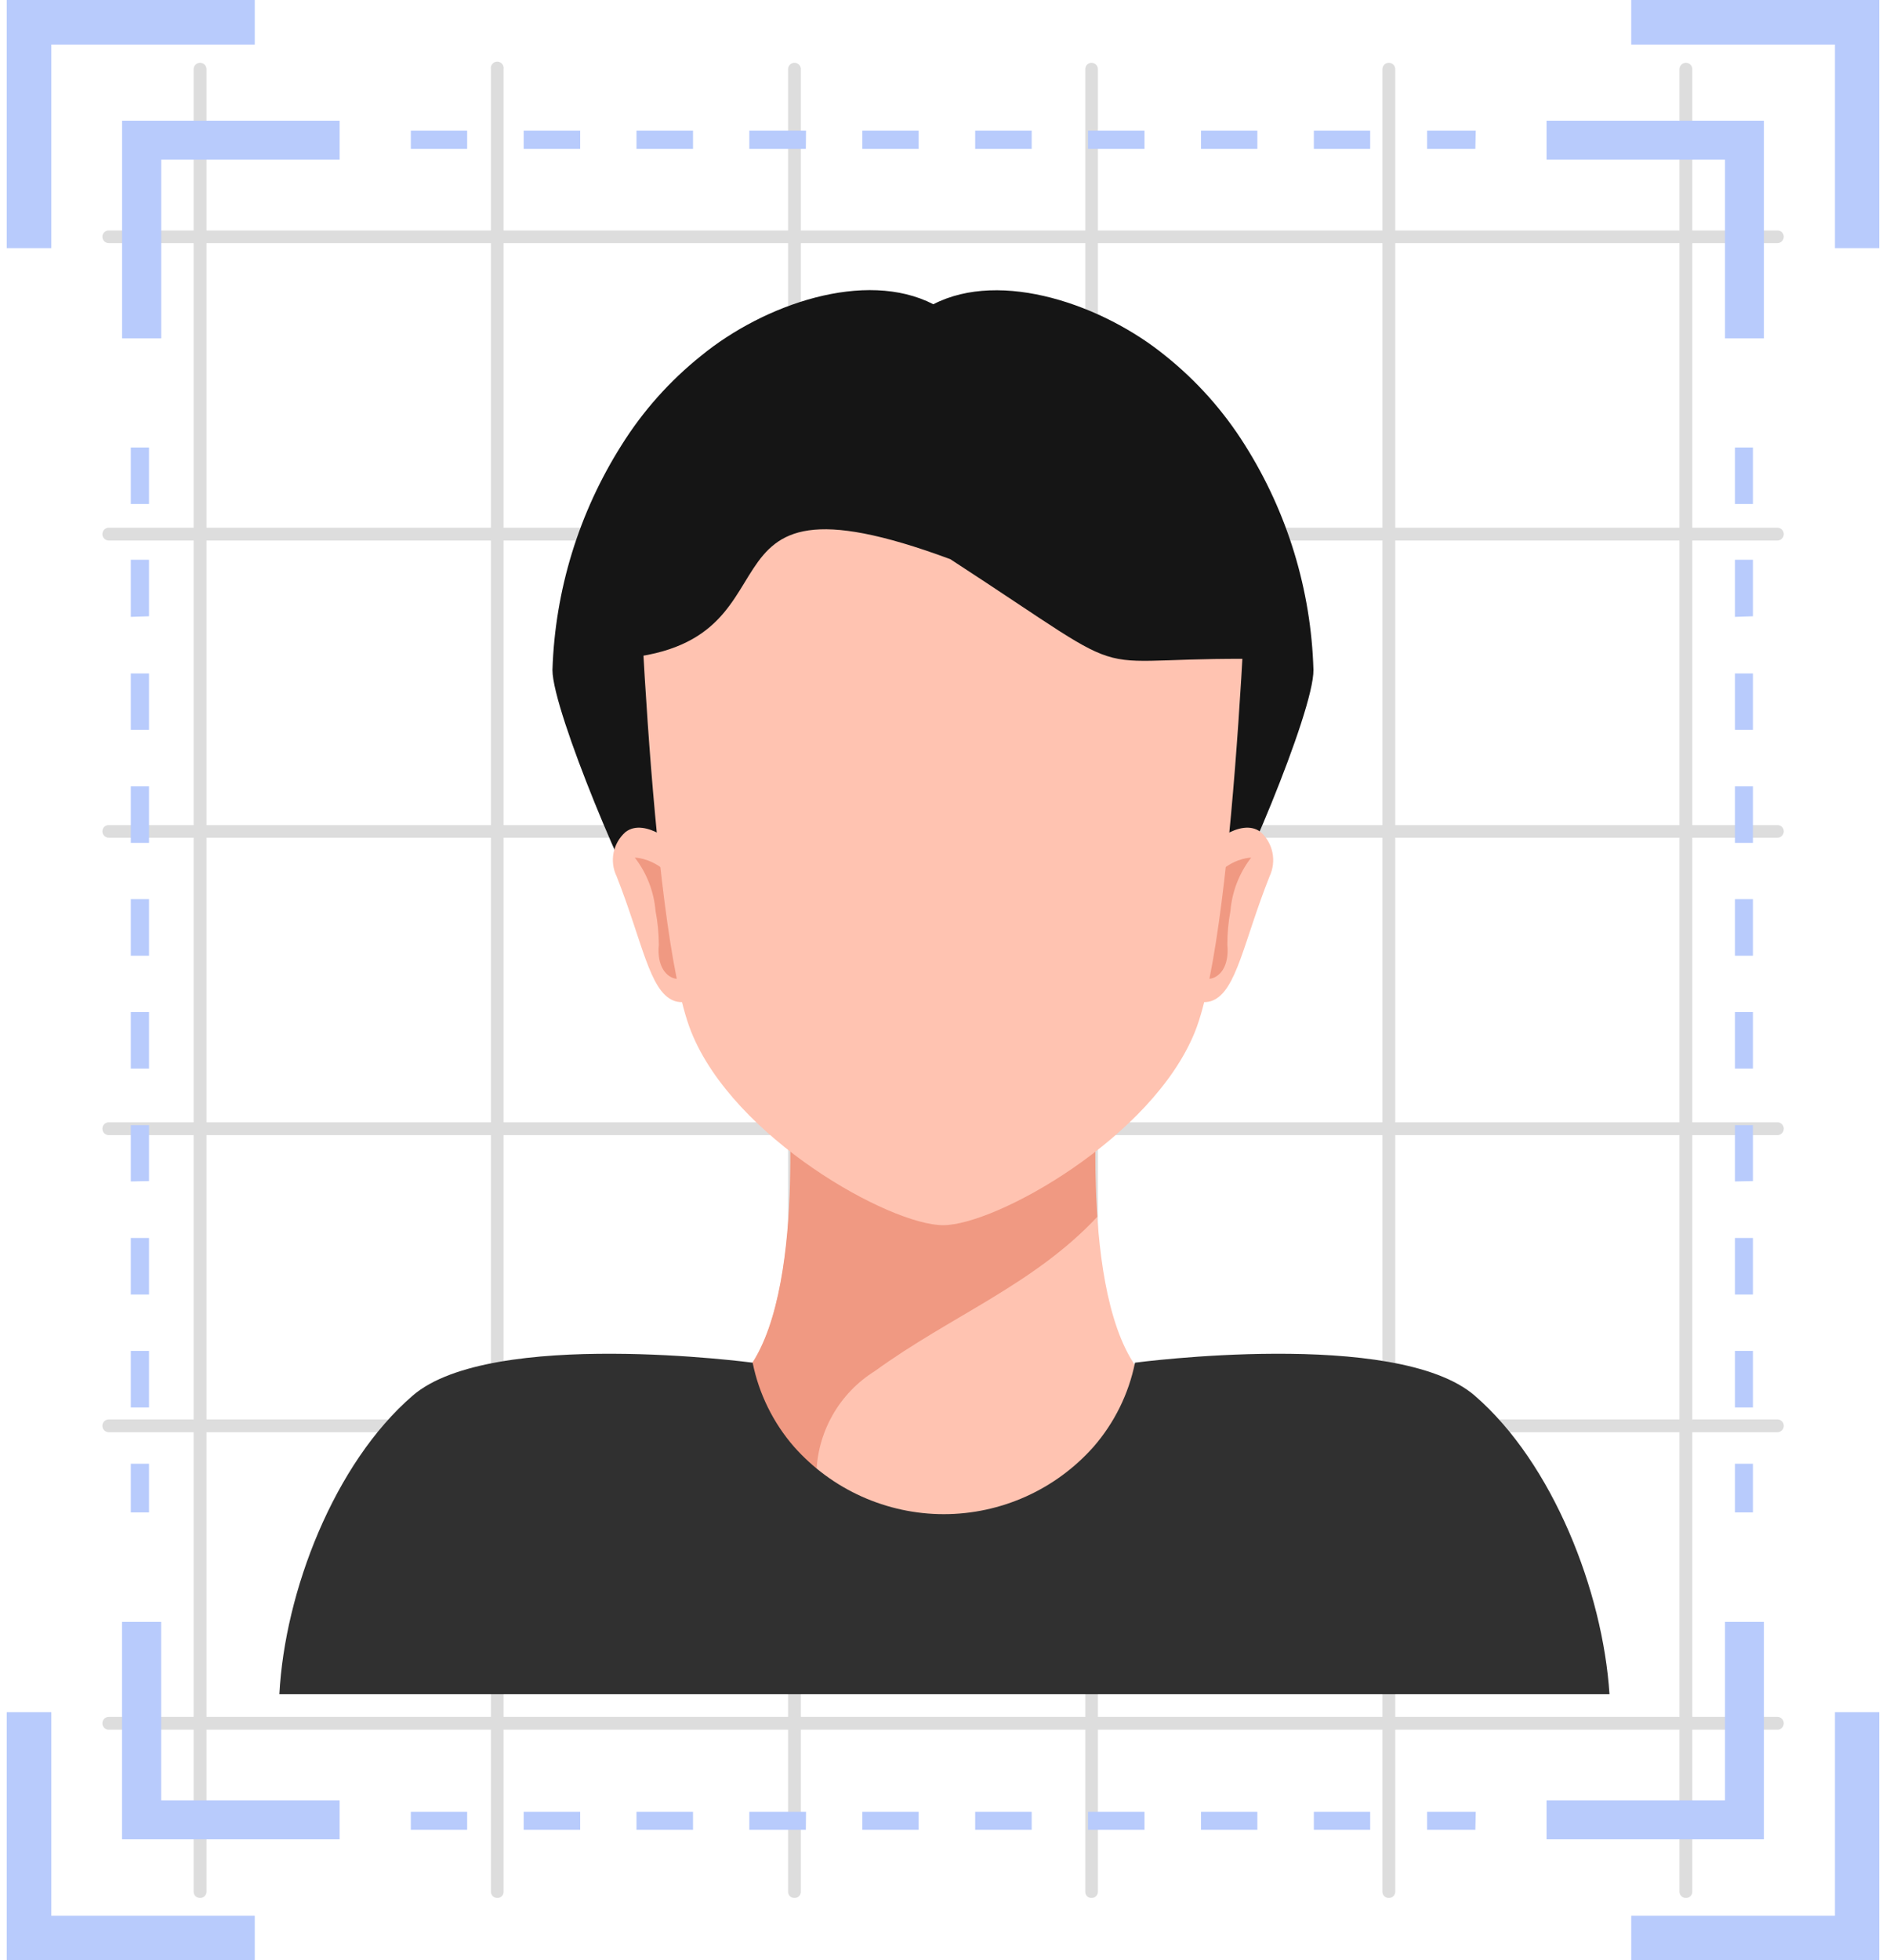 <svg width="77" height="80" viewBox="0 0 77 80" fill="none" xmlns="http://www.w3.org/2000/svg">
<path d="M8.168 77.455C8.134 77.457 8.1 77.451 8.069 77.439C8.037 77.426 8.008 77.408 7.983 77.384C7.959 77.361 7.94 77.332 7.926 77.301C7.913 77.269 7.906 77.236 7.906 77.202V2.825C7.906 2.755 7.934 2.688 7.983 2.639C8.032 2.59 8.099 2.562 8.168 2.562C8.238 2.562 8.304 2.59 8.354 2.639C8.403 2.688 8.43 2.755 8.43 2.825V77.202C8.43 77.236 8.423 77.269 8.41 77.301C8.397 77.332 8.377 77.361 8.353 77.384C8.329 77.408 8.3 77.426 8.268 77.439C8.236 77.451 8.202 77.457 8.168 77.455Z" fill="#DDDDDD"/>
<path d="M20.305 77.455C20.271 77.457 20.237 77.451 20.206 77.439C20.174 77.426 20.145 77.408 20.12 77.384C20.096 77.361 20.077 77.332 20.063 77.301C20.05 77.269 20.043 77.236 20.043 77.202V2.825C20.036 2.787 20.038 2.748 20.048 2.711C20.058 2.674 20.075 2.639 20.1 2.61C20.125 2.58 20.155 2.557 20.19 2.54C20.225 2.524 20.263 2.516 20.301 2.516C20.34 2.516 20.377 2.524 20.412 2.54C20.447 2.557 20.478 2.58 20.502 2.61C20.527 2.639 20.545 2.674 20.554 2.711C20.564 2.748 20.566 2.787 20.559 2.825V77.202C20.56 77.235 20.554 77.269 20.542 77.3C20.53 77.332 20.511 77.36 20.487 77.384C20.463 77.407 20.435 77.426 20.404 77.439C20.372 77.451 20.339 77.457 20.305 77.455Z" fill="#DDDDDD"/>
<path d="M32.436 77.455C32.402 77.457 32.368 77.451 32.336 77.439C32.304 77.426 32.276 77.408 32.251 77.384C32.227 77.361 32.207 77.332 32.194 77.301C32.181 77.269 32.174 77.236 32.174 77.202V2.825C32.174 2.755 32.201 2.688 32.251 2.639C32.3 2.59 32.366 2.562 32.436 2.562C32.505 2.562 32.572 2.59 32.621 2.639C32.67 2.688 32.698 2.755 32.698 2.825V77.202C32.698 77.236 32.691 77.269 32.678 77.301C32.664 77.332 32.645 77.361 32.621 77.384C32.596 77.408 32.567 77.426 32.535 77.439C32.504 77.451 32.47 77.457 32.436 77.455Z" fill="#DDDDDD"/>
<path d="M44.562 77.455C44.529 77.457 44.495 77.451 44.464 77.439C44.433 77.426 44.404 77.407 44.38 77.384C44.357 77.36 44.338 77.332 44.326 77.3C44.313 77.269 44.308 77.236 44.309 77.202V2.825C44.308 2.791 44.313 2.757 44.326 2.725C44.338 2.693 44.356 2.664 44.38 2.64C44.404 2.615 44.432 2.596 44.463 2.583C44.495 2.569 44.528 2.562 44.562 2.562C44.632 2.562 44.698 2.59 44.748 2.639C44.797 2.688 44.824 2.755 44.824 2.825V77.202C44.824 77.236 44.818 77.269 44.804 77.301C44.791 77.332 44.772 77.361 44.747 77.384C44.723 77.408 44.694 77.426 44.662 77.439C44.63 77.451 44.596 77.457 44.562 77.455Z" fill="#DDDDDD"/>
<path d="M56.702 77.455C56.667 77.457 56.634 77.451 56.602 77.439C56.57 77.426 56.541 77.408 56.517 77.384C56.492 77.361 56.473 77.332 56.459 77.301C56.446 77.269 56.439 77.236 56.44 77.202V2.825C56.44 2.755 56.467 2.688 56.516 2.639C56.565 2.59 56.632 2.562 56.702 2.562C56.771 2.562 56.838 2.59 56.887 2.639C56.936 2.688 56.964 2.755 56.964 2.825V77.202C56.964 77.236 56.957 77.269 56.943 77.301C56.93 77.332 56.911 77.361 56.886 77.384C56.862 77.408 56.833 77.426 56.801 77.439C56.769 77.451 56.736 77.457 56.702 77.455Z" fill="#DDDDDD"/>
<path d="M68.83 77.455C68.796 77.457 68.763 77.451 68.731 77.439C68.699 77.426 68.67 77.408 68.646 77.384C68.621 77.361 68.602 77.332 68.588 77.301C68.575 77.269 68.568 77.236 68.568 77.202V2.825C68.568 2.755 68.596 2.688 68.645 2.639C68.694 2.59 68.761 2.562 68.83 2.562C68.9 2.562 68.966 2.59 69.016 2.639C69.065 2.688 69.092 2.755 69.092 2.825V77.202C69.092 77.236 69.086 77.269 69.072 77.301C69.059 77.332 69.04 77.361 69.015 77.384C68.991 77.408 68.962 77.426 68.93 77.439C68.898 77.451 68.864 77.457 68.83 77.455Z" fill="#DDDDDD"/>
<path d="M72.565 9.922H4.442C4.372 9.922 4.306 9.894 4.256 9.845C4.207 9.796 4.18 9.729 4.18 9.66C4.18 9.626 4.186 9.592 4.2 9.561C4.213 9.53 4.232 9.501 4.257 9.478C4.281 9.454 4.31 9.435 4.342 9.423C4.374 9.411 4.408 9.405 4.442 9.406H72.565C72.599 9.405 72.633 9.411 72.665 9.423C72.696 9.435 72.725 9.454 72.75 9.478C72.774 9.501 72.794 9.53 72.807 9.561C72.82 9.592 72.827 9.626 72.827 9.66C72.827 9.729 72.799 9.796 72.75 9.845C72.701 9.894 72.635 9.922 72.565 9.922Z" fill="#DDDDDD"/>
<path d="M72.565 22.059H4.442C4.372 22.059 4.306 22.032 4.256 21.982C4.207 21.933 4.18 21.867 4.18 21.797C4.18 21.728 4.207 21.661 4.256 21.612C4.306 21.563 4.372 21.535 4.442 21.535H72.565C72.635 21.535 72.701 21.563 72.75 21.612C72.799 21.661 72.827 21.728 72.827 21.797C72.827 21.867 72.799 21.933 72.75 21.982C72.701 22.032 72.635 22.059 72.565 22.059Z" fill="#DDDDDD"/>
<path d="M72.565 34.188H4.442C4.372 34.188 4.306 34.16 4.256 34.111C4.207 34.062 4.18 33.995 4.18 33.926C4.18 33.892 4.186 33.858 4.2 33.827C4.213 33.795 4.232 33.767 4.257 33.743C4.281 33.72 4.31 33.701 4.342 33.689C4.374 33.677 4.408 33.671 4.442 33.672H72.565C72.599 33.671 72.633 33.677 72.665 33.689C72.696 33.701 72.725 33.72 72.75 33.743C72.774 33.767 72.794 33.795 72.807 33.827C72.82 33.858 72.827 33.892 72.827 33.926C72.827 33.995 72.799 34.062 72.75 34.111C72.701 34.16 72.635 34.188 72.565 34.188Z" fill="#DDDDDD"/>
<path d="M72.565 46.325H4.442C4.372 46.325 4.306 46.297 4.256 46.248C4.207 46.199 4.18 46.132 4.18 46.063C4.18 45.993 4.207 45.927 4.256 45.877C4.306 45.828 4.372 45.801 4.442 45.801H72.565C72.635 45.801 72.701 45.828 72.75 45.877C72.799 45.927 72.827 45.993 72.827 46.063C72.827 46.132 72.799 46.199 72.75 46.248C72.701 46.297 72.635 46.325 72.565 46.325Z" fill="#DDDDDD"/>
<path d="M72.565 58.45H4.442C4.372 58.45 4.306 58.422 4.256 58.373C4.207 58.324 4.18 58.257 4.18 58.188C4.18 58.118 4.207 58.052 4.256 58.002C4.306 57.953 4.372 57.926 4.442 57.926H72.565C72.635 57.926 72.701 57.953 72.75 58.002C72.799 58.052 72.827 58.118 72.827 58.188C72.827 58.257 72.799 58.324 72.75 58.373C72.701 58.422 72.635 58.45 72.565 58.45Z" fill="#DDDDDD"/>
<path d="M72.565 70.59H4.442C4.372 70.59 4.306 70.563 4.256 70.514C4.207 70.465 4.18 70.398 4.18 70.328C4.18 70.259 4.207 70.192 4.256 70.143C4.306 70.094 4.372 70.066 4.442 70.066H72.565C72.635 70.066 72.701 70.094 72.75 70.143C72.799 70.192 72.827 70.259 72.827 70.328C72.827 70.398 72.799 70.465 72.75 70.514C72.701 70.563 72.635 70.59 72.565 70.59Z" fill="#DDDDDD"/>
<path d="M50.827 18.163C49.957 16.775 48.86 15.543 47.581 14.52C45.045 12.45 40.879 10.987 38.106 12.416C35.326 10.987 31.193 12.416 28.623 14.52C27.344 15.543 26.247 16.775 25.378 18.163C23.634 20.916 22.66 24.085 22.555 27.342C22.555 29.032 25.834 36.74 26.519 37.484C27.77 38.777 29.553 40.594 31.37 40.958H31.438L38.106 35.346L44.741 40.95H44.817C46.626 40.586 48.41 38.769 49.66 37.476C50.353 36.757 53.658 29.024 53.624 27.333C53.53 24.081 52.563 20.914 50.827 18.163Z" fill="#151515"/>
<path d="M44.809 44.73L38.504 42.051L32.19 44.73C32.19 44.73 32.968 54.323 29.857 56.563C29.857 56.563 32.106 63.739 38.504 63.739C44.902 63.739 47.142 56.563 47.142 56.563C44.032 54.323 44.809 44.73 44.809 44.73Z" fill="#FFC3B1"/>
<path d="M35.73 55.946C38.824 53.698 42.205 52.43 44.799 49.658C44.691 48.017 44.691 46.371 44.799 44.73L38.494 42.051L32.18 44.73C32.18 44.73 32.958 54.323 29.848 56.563C30.645 58.083 31.851 59.35 33.33 60.222C33.336 59.365 33.559 58.523 33.979 57.775C34.398 57.027 35.001 56.398 35.73 55.946Z" fill="#F09982"/>
<path d="M27.711 34.589C27.711 34.589 26.367 33.321 25.538 33.955C25.288 34.175 25.117 34.471 25.051 34.798C24.986 35.125 25.029 35.464 25.175 35.764C26.232 38.443 26.511 40.438 27.499 40.835C28.294 41.164 29.426 40.099 29.426 40.099L27.711 34.589Z" fill="#FFC3B1"/>
<path d="M28.394 38.905C28.242 35 25.918 35 25.918 35C26.403 35.627 26.697 36.382 26.763 37.172C26.852 37.629 26.897 38.093 26.898 38.558C26.729 40.291 28.445 40.401 28.394 38.905Z" fill="#F09982"/>
<path d="M49.298 34.589C49.298 34.589 50.633 33.321 51.47 33.955C51.717 34.177 51.885 34.473 51.951 34.799C52.016 35.125 51.975 35.463 51.833 35.764C50.768 38.443 50.489 40.438 49.501 40.835C48.706 41.164 47.582 40.099 47.582 40.099L49.298 34.589Z" fill="#FFC3B1"/>
<path d="M48.613 38.905C48.765 35 51.081 35 51.081 35C50.596 35.627 50.302 36.382 50.236 37.172C50.15 37.629 50.107 38.093 50.109 38.558C50.278 40.291 48.554 40.401 48.613 38.905Z" fill="#F09982"/>
<path d="M38.503 16.93C38.503 16.93 31.496 15.975 25.969 20.125C25.969 20.125 26.484 37.756 28.217 42.1C29.95 46.444 36.339 50 38.503 50C40.667 50 47.057 46.419 48.789 42.1C50.522 37.781 51.029 20.125 51.029 20.125C45.501 15.941 38.503 16.93 38.503 16.93Z" fill="#FFC3B1"/>
<path d="M38.502 14.629C21.666 14.545 24.65 26.91 24.65 26.91C33.49 26.682 27.389 18.594 38.799 22.82C47.251 28.314 43.514 26.682 52.347 26.91C52.347 26.91 55.331 14.545 38.502 14.629Z" fill="#151515"/>
<path d="M60.208 56.955C57.005 54.191 46.339 55.611 46.339 55.611C46.081 56.882 45.499 58.064 44.648 59.042C43.881 59.907 42.94 60.599 41.886 61.073C40.831 61.547 39.689 61.793 38.533 61.793C37.377 61.793 36.235 61.547 35.181 61.073C34.126 60.599 33.185 59.907 32.418 59.042C31.567 58.064 30.985 56.882 30.728 55.611C30.728 55.611 20.053 54.191 16.849 56.955C13.646 59.718 11.626 64.95 11.406 69.142H65.711C65.44 64.95 63.403 59.718 60.208 56.955Z" fill="#303030"/>
<path d="M4.984 13.809H6.582V6.515H13.867V4.926H4.984V13.809Z" fill="#B8CBFC"/>
<path d="M63.141 4.926V6.515H70.426V13.809H72.015V4.926H63.141Z" fill="#B8CBFC"/>
<path d="M70.426 73.473H63.141V75.062H72.015V66.188H70.426V73.473Z" fill="#B8CBFC"/>
<path d="M6.58 66.188H4.982V75.062H13.866V73.473H6.58V66.188Z" fill="#B8CBFC"/>
<path d="M0.275 10.126H2.093V1.817H10.401V0H0.275V10.126Z" fill="#B8CBFC"/>
<path d="M66.598 0V1.817H74.915V10.126H76.723V0H66.598Z" fill="#B8CBFC"/>
<path d="M74.915 78.183H66.598V80.001H76.723V69.875H74.915V78.183Z" fill="#B8CBFC"/>
<path d="M2.093 69.875H0.275V80.001H10.401V78.183H2.093V69.875Z" fill="#B8CBFC"/>
<path d="M60.234 6.076H58.264V5.332H60.251L60.234 6.076ZM55.94 6.076H53.641V5.332H55.94V6.076ZM51.334 6.076H49.035V5.332H51.334V6.076ZM46.727 6.076H44.42V5.332H46.727V6.076ZM42.121 6.076H39.814V5.332H42.121V6.076ZM37.506 6.076H35.207V5.332H37.506V6.076ZM32.9 6.076H30.593V5.332H32.908L32.9 6.076ZM28.294 6.076H25.986V5.332H28.294V6.076ZM23.687 6.076H21.38V5.332H23.687V6.076ZM19.072 6.076H16.773V5.332H19.072V6.076Z" fill="#B8CBFC"/>
<path d="M60.234 74.673H58.264V73.938H60.251L60.234 74.673ZM55.94 74.673H53.641V73.938H55.94V74.673ZM51.334 74.673H49.035V73.938H51.334V74.673ZM46.727 74.673H44.42V73.938H46.727V74.673ZM42.121 74.673H39.814V73.938H42.121V74.673ZM37.506 74.673H35.207V73.938H37.506V74.673ZM32.9 74.673H30.593V73.938H32.908L32.9 74.673ZM28.294 74.673H25.986V73.938H28.294V74.673ZM23.687 74.673H21.38V73.938H23.687V74.673ZM19.072 74.673H16.773V73.938H19.072V74.673Z" fill="#B8CBFC"/>
<path d="M70.832 61.722V59.736H71.567V61.722H70.832ZM70.832 57.437V55.129H71.567V57.437H70.832ZM70.832 52.83V50.523H71.567V52.83H70.832ZM70.832 48.215V45.917H71.567V48.199L70.832 48.215ZM70.832 43.609V41.302H71.567V43.609H70.832ZM70.832 39.003V36.696H71.567V39.003H70.832ZM70.832 34.397V32.089H71.567V34.397H70.832ZM70.832 29.782V27.483H71.567V29.782H70.832ZM70.832 25.175V22.843H71.567V25.15L70.832 25.175ZM70.832 20.569V18.262H71.567V20.569H70.832Z" fill="#B8CBFC"/>
<path d="M5.34 61.722V59.736H6.084V61.722H5.34ZM5.34 57.437V55.129H6.084V57.437H5.34ZM5.34 52.83V50.523H6.084V52.83H5.34ZM5.34 48.215V45.917H6.084V48.199L5.34 48.215ZM5.34 43.609V41.302H6.084V43.609H5.34ZM5.34 39.003V36.696H6.084V39.003H5.34ZM5.34 34.397V32.089H6.084V34.397H5.34ZM5.34 29.782V27.483H6.084V29.782H5.34ZM5.34 25.175V22.843H6.084V25.15L5.34 25.175ZM5.34 20.569V18.262H6.084V20.569H5.34Z" fill="#B8CBFC"/>
</svg>
